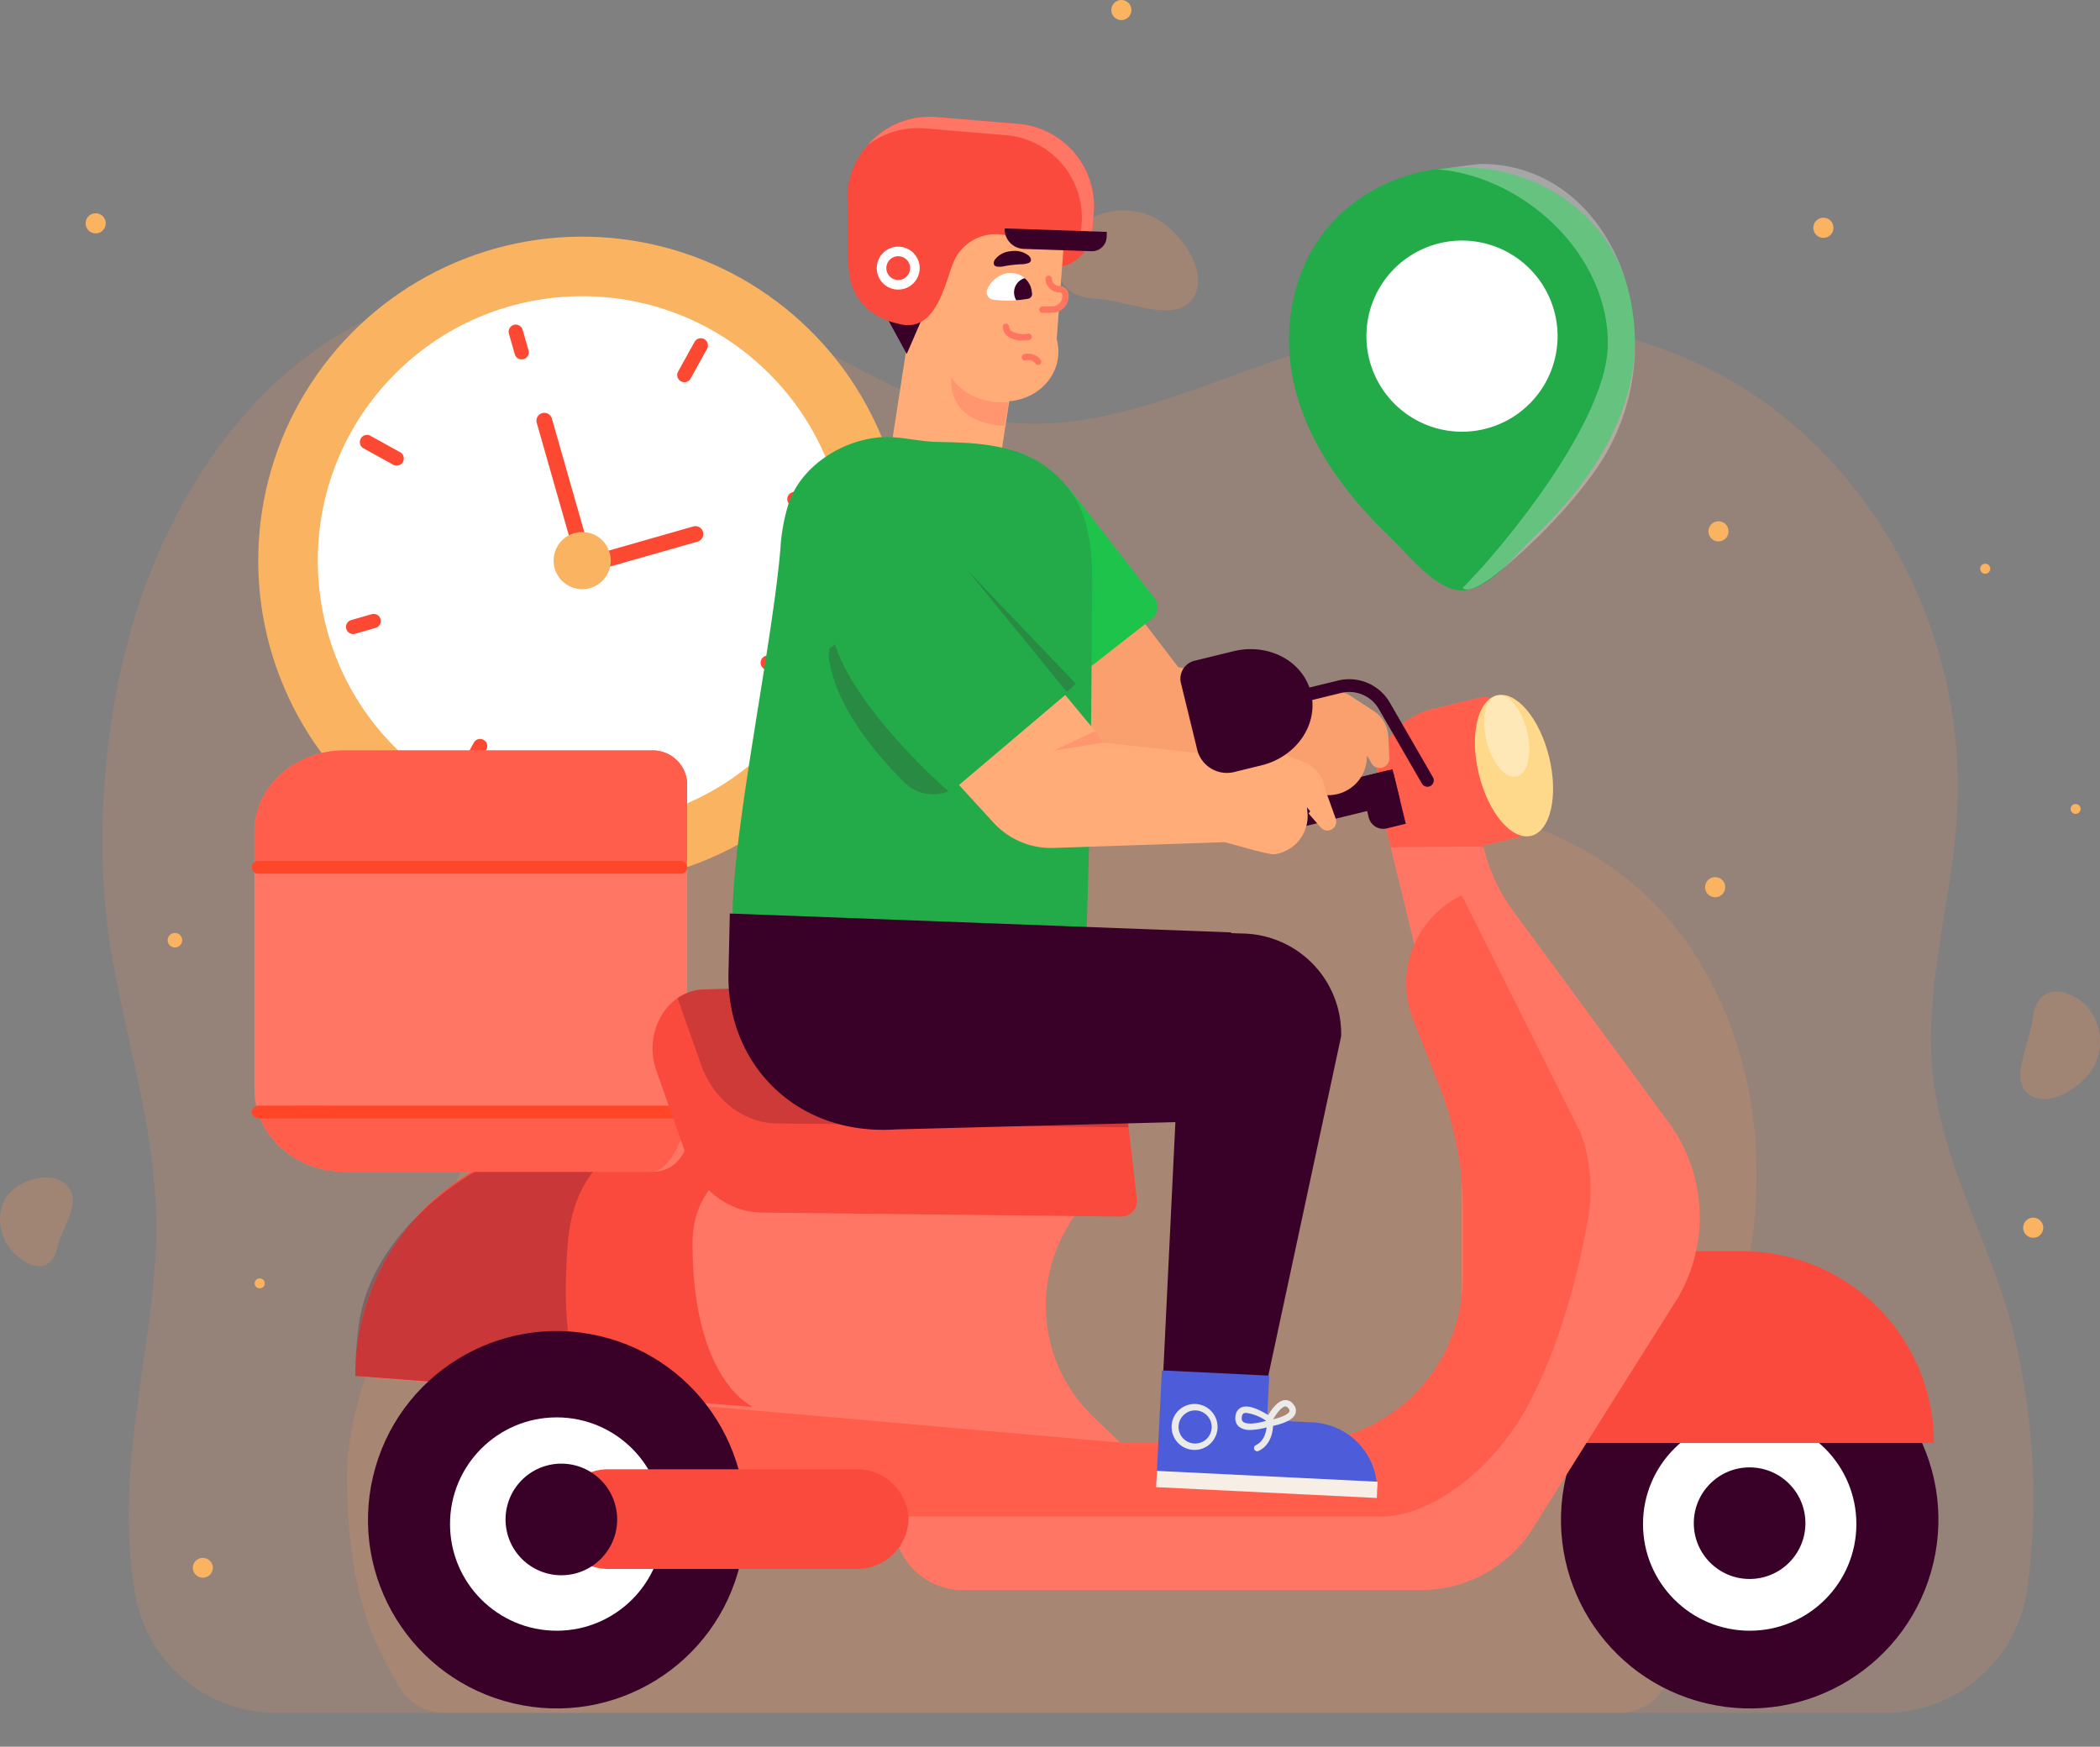 <svg xmlns="http://www.w3.org/2000/svg" xmlns:xlink="http://www.w3.org/1999/xlink" width="345.592" height="287.486" viewBox="0 0 345.592 287.486">
  <rect x="0" y="0" width="345.592" height="287.486" fill="#808080" stroke="none"/>
  <defs>
    <clipPath id="clip-path">
      <path id="SVGID" d="M377.132,165.948a3.441,3.441,0,0,0-3.2-3.029,3.664,3.664,0,0,0-1.049.04,4.618,4.618,0,0,0-3.037,2.508,1.243,1.243,0,0,0,.906,1.829,19.5,19.5,0,0,0,5.758-.147.8.8,0,0,0,.666-.889C377.17,166.162,377.153,166.057,377.132,165.948Z" transform="translate(-369.697 -162.898)" fill="none"/>
    </clipPath>
  </defs>
  <g id="Group_16502" data-name="Group 16502" transform="translate(-292.451 -141.524)">
    <g id="Group_16443" data-name="Group 16443" transform="translate(292.451 176.156)">
      <g id="Group_16442" data-name="Group 16442">
        <g id="Group_16441" data-name="Group 16441">
          <g id="Group_16440" data-name="Group 16440">
            <g id="Group_16437" data-name="Group 16437">
              <g id="Group_16436" data-name="Group 16436">
                <g id="Group_16435" data-name="Group 16435" opacity="0.61">
                  <g id="Group_16434" data-name="Group 16434">
                    <g id="Group_16427" data-name="Group 16427">
                      <g id="Group_16424" data-name="Group 16424" transform="translate(0 159.156)" opacity="0.41">
                        <path id="Path_12169" data-name="Path 12169" d="M294.254,245.619c-2.3-2.743-2.415-6.922-.244-9.331s7.307-3.813,9.613-1.07-.971,6.668-1.757,10.1C300.768,250.111,296.56,248.362,294.254,245.619Z" transform="translate(-292.451 -233.715)" fill="#ff9455"/>
                      </g>
                      <g id="Group_16425" data-name="Group 16425" transform="translate(332.499 128.587)" opacity="0.41">
                        <path id="Path_12170" data-name="Path 12170" d="M461.1,221.127a8.722,8.722,0,0,1,1.328,10.823c-2.152,3.422-7.729,6.508-10.613,3.954s.33-8.055.822-12.286C453.324,217.718,458.219,218.573,461.1,221.127Z" transform="translate(-450.631 -219.172)" fill="#ff9455"/>
                      </g>
                      <g id="Group_16426" data-name="Group 16426" transform="translate(174.292)" opacity="0.41">
                        <path id="Path_12171" data-name="Path 12171" d="M377.561,161.827c3.073-3.887,9.253-5,13.8-2.478s8.913,9.457,5.839,13.344-10.369.153-15.839-.172C373.74,172.063,374.488,165.715,377.561,161.827Z" transform="translate(-375.367 -157.999)" fill="#ff9455"/>
                      </g>
                    </g>
                    <g id="Group_16430" data-name="Group 16430" transform="translate(16.862 11.195)" opacity="0.28">
                      <g id="Group_16429" data-name="Group 16429">
                        <g id="Group_16428" data-name="Group 16428">
                          <path id="Path_12172" data-name="Path 12172" d="M305.858,379.889c-3.279-19.36,1.978-35.873,3.29-54.857,1.242-17.972-4.135-33.086-7.117-50.2-2.655-15.233-1.772-32.487,1.562-47.46,4.551-20.442,15.03-39.369,30.128-50.909,23.526-17.979,54.9-15.862,80.89-3.5,10.884,5.182,21.426,12.074,33.084,13.819,17,2.541,33.551-6.157,50.113-11.376,22.544-7.1,47.294-7.63,68.566,3.582,24.119,12.713,41.267,41.41,39.264,73.018-.908,14.323-5.554,28.457-3.908,42.684,1.667,14.43,8.887,26.5,12.711,40.094a114.645,114.645,0,0,1,2.829,44.109,23.734,23.734,0,0,1-23.53,20.524H329.218a23.557,23.557,0,0,1-23.324-19.326Z" transform="translate(-300.473 -163.325)" fill="#ff9455"/>
                        </g>
                      </g>
                    </g>
                    <g id="Group_16433" data-name="Group 16433" transform="translate(57.084 76.01)" opacity="0.66">
                      <g id="Group_16432" data-name="Group 16432">
                        <g id="Group_16431" data-name="Group 16431" opacity="0.47">
                          <path id="Path_12173" data-name="Path 12173" d="M551.33,270.422c-1.135-13.861-6.6-27.743-16.062-37.664-14.744-15.46-37.048-19.356-56.6-15.782-8.187,1.5-16.308,4.149-24.69,3.315-12.227-1.217-23-9.562-34.131-15.679-15.154-8.326-32.525-12.808-48.637-9.186a45.122,45.122,0,0,0-35.03,40.214c-.809,9.329,7.418,25.765,4.822,34.606-2.634,8.967-21.863,36.435-21.39,57.327.406,17.806,3.7,25.117,8.57,33.481a8.792,8.792,0,0,0,7.593,4.383H528.935a8.751,8.751,0,0,0,8.326-6.012c2.682-8.215,3.962-15.99.277-27.354-3.645-11.246,6.26-20.507,10.092-30.976C551.04,291.777,552.162,280.573,551.33,270.422Z" transform="translate(-319.608 -194.16)" fill="#ff9455"/>
                        </g>
                      </g>
                    </g>
                  </g>
                </g>
              </g>
            </g>
            <g id="Group_16439" data-name="Group 16439" transform="translate(340.163 63.079)">
              <g id="Group_16438" data-name="Group 16438">
                <path id="Path_12174" data-name="Path 12174" d="M454.277,188.008" transform="translate(-454.277 -188.008)" fill="#fff" stroke="#fca97c" stroke-miterlimit="10" stroke-width="0.5"/>
              </g>
            </g>
          </g>
        </g>
      </g>
    </g>
    <g id="Group_16499" data-name="Group 16499" transform="translate(326.793 160.741)">
      <g id="Group_16452" data-name="Group 16452" transform="translate(0 9.11)">
        <g id="Group_16450" data-name="Group 16450" transform="translate(0 2.469)">
          <circle id="Ellipse_1278" data-name="Ellipse 1278" cx="53.318" cy="53.318" r="53.318" transform="translate(5.188 111.649) rotate(-86.718)" fill="#f9b361"/>
          <circle id="Ellipse_1279" data-name="Ellipse 1279" cx="43.513" cy="43.513" r="43.513" transform="translate(0 64.329) rotate(-47.663)" fill="#fff"/>
          <g id="Group_16448" data-name="Group 16448" transform="translate(22.6 22.629)">
            <g id="Group_16444" data-name="Group 16444" transform="translate(18.186 2.25)">
              <path id="Path_12175" data-name="Path 12175" d="M346.077,175.093h0a1.175,1.175,0,0,1-.46-1.6l2.7-4.881a1.172,1.172,0,0,1,1.6-.458h0a1.172,1.172,0,0,1,.458,1.6l-2.7,4.879A1.175,1.175,0,0,1,346.077,175.093Z" transform="translate(-309.15 -168.011)" fill="#fd4932"/>
              <path id="Path_12176" data-name="Path 12176" d="M328.8,206.469h0a1.173,1.173,0,0,1-.458-1.6l2.7-4.881a1.172,1.172,0,0,1,1.6-.458h0a1.174,1.174,0,0,1,.46,1.6l-2.7,4.879A1.174,1.174,0,0,1,328.8,206.469Z" transform="translate(-328.192 -133.433)" fill="#fd4932"/>
            </g>
            <g id="Group_16445" data-name="Group 16445" transform="translate(2.279 18.157)">
              <path id="Path_12177" data-name="Path 12177" d="M352.147,193.463h0a1.177,1.177,0,0,1,1.6-.46l4.879,2.7a1.175,1.175,0,0,1,.46,1.6h0a1.173,1.173,0,0,1-1.6.458l-4.881-2.7A1.175,1.175,0,0,1,352.147,193.463Z" transform="translate(-286.047 -156.537)" fill="#fd4932"/>
              <path id="Path_12178" data-name="Path 12178" d="M320.771,176.183h0a1.177,1.177,0,0,1,1.6-.458l4.879,2.7a1.175,1.175,0,0,1,.46,1.6h0a1.176,1.176,0,0,1-1.6.46l-4.881-2.7A1.175,1.175,0,0,1,320.771,176.183Z" transform="translate(-320.624 -175.578)" fill="#fd4932"/>
            </g>
            <g id="Group_16446" data-name="Group 16446" transform="translate(0 26.761)">
              <path id="Path_12179" data-name="Path 12179" d="M354.131,181.956h0a1.174,1.174,0,0,1,.805-1.452l2.731-.786a1.175,1.175,0,0,1,1.453.805h0a1.175,1.175,0,0,1-.805,1.452l-2.728.784A1.175,1.175,0,0,1,354.131,181.956Z" transform="translate(-281.47 -179.671)" fill="#fd4932"/>
              <path id="Path_12180" data-name="Path 12180" d="M319.586,192.062h0a1.175,1.175,0,0,1,.8-1.453l3.376-.971a1.177,1.177,0,0,1,1.455.8h0a1.176,1.176,0,0,1-.805,1.455l-3.376.971A1.174,1.174,0,0,1,319.586,192.062Z" transform="translate(-319.54 -168.738)" fill="#fd4932"/>
            </g>
            <g id="Group_16447" data-name="Group 16447" transform="translate(26.76)">
              <path id="Path_12181" data-name="Path 12181" d="M343.129,201.532h0a1.174,1.174,0,0,1,1.453.8l.786,2.731a1.175,1.175,0,0,1-.8,1.453h0a1.175,1.175,0,0,1-1.455-.8l-.784-2.731A1.175,1.175,0,0,1,343.129,201.532Z" transform="translate(-321.24 -128.869)" fill="#fd4932"/>
              <path id="Path_12182" data-name="Path 12182" d="M333.12,166.986h0a1.174,1.174,0,0,1,1.453.805l.971,3.376a1.173,1.173,0,0,1-.8,1.453h0a1.174,1.174,0,0,1-1.453-.8l-.971-3.376A1.175,1.175,0,0,1,333.12,166.986Z" transform="translate(-332.271 -166.94)" fill="#fd4932"/>
            </g>
          </g>
          <g id="Group_16449" data-name="Group 16449" transform="translate(53.933 37.143)">
            <path id="Path_12183" data-name="Path 12183" d="M342.274,198.023h0a1.294,1.294,0,0,1-1.6-.891L334.5,175.5a1.294,1.294,0,0,1,.891-1.6h0a1.294,1.294,0,0,1,1.6.891l6.176,21.634A1.3,1.3,0,0,1,342.274,198.023Z" transform="translate(-334.446 -173.845)" fill="#fd4932"/>
            <path id="Path_12184" data-name="Path 12184" d="M337.73,189.532h0a1.3,1.3,0,0,1,.891-1.6l18.078-5.16a1.3,1.3,0,0,1,1.6.891h0a1.3,1.3,0,0,1-.891,1.6l-18.078,5.16A1.3,1.3,0,0,1,337.73,189.532Z" transform="translate(-330.882 -164.064)" fill="#fd4932"/>
          </g>
          <path id="Path_12185" data-name="Path 12185" d="M344.608,190.157a4.7,4.7,0,1,1-1.837-6.386A4.7,4.7,0,0,1,344.608,190.157Z" transform="translate(-279.026 -126.412)" fill="#f9b361"/>
        </g>
        <g id="Group_16451" data-name="Group 16451" transform="translate(177.015)">
          <path id="Vector" d="M40.58,60.594c-3.368,3.258-7.731,9.046-12.094,9.046s-8.726-5.788-12.126-9.046C7.186,51.81-2.951,37.851.8,21.369,4.17,6.612,17.13,0,28.454,0h.032C39.842,0,52.77,6.644,56.138,21.4,59.891,37.883,49.754,51.81,40.58,60.594ZM38.591,27.342A10.1,10.1,0,1,0,28.486,37.4,10.082,10.082,0,0,0,38.591,27.342Z" transform="translate(0.771 -0.791)" fill="#23aa49"/>
          <path id="Path_12186" data-name="Path 12186" d="M410.913,153.488c-.753,0-6.513.824-7.251.883,14.336,1.139,28.1,14.007,28.1,28.64,0,12.736-17.322,33.662-23.893,40.243,1.364,1.366,6.315-2.924,6.315-2.924s9.961-7.924,16.486-17.85a35.832,35.832,0,0,0,5.553-19.469C436.227,167.626,426.3,153.488,410.913,153.488Z" transform="translate(-378.516 -154.829)" fill="#fff" opacity="0.3"/>
          <path id="Path_12187" data-name="Path 12187" d="M415.155,160.36a15.73,15.73,0,1,0,15.732,15.73A15.746,15.746,0,0,0,415.155,160.36Z" transform="translate(-385.916 -149.093)" fill="#fff"/>
        </g>
      </g>
      <g id="Group_16498" data-name="Group 16498" transform="translate(7.049)">
        <g id="Group_16458" data-name="Group 16458" transform="translate(0 95.147)">
          <g id="Group_16454" data-name="Group 16454" transform="translate(203.376 91.568)">
            <g id="Group_16453" data-name="Group 16453" transform="translate(5.82 6.841)">
              <circle id="Ellipse_1280" data-name="Ellipse 1280" cx="31.053" cy="31.053" r="31.053" transform="translate(0 60.444) rotate(-76.718)" fill="#390028"/>
              <circle id="Ellipse_1281" data-name="Ellipse 1281" cx="17.557" cy="17.557" r="17.557" transform="translate(19.799 20.508)" fill="#fff"/>
            </g>
            <path id="Path_12188" data-name="Path 12188" d="M408.894,239.492h41.923a31.575,31.575,0,0,1,31.575,31.572h-73.5Z" transform="translate(-408.894 -239.492)" fill="#f94a3d"/>
          </g>
          <path id="Path_12189" data-name="Path 12189" d="M448.27,266.034l-25.582-34.805a28.686,28.686,0,0,1-4.753-10.18l-.122-.5,7.878-1.923a1.109,1.109,0,0,0,.816-1.343l-4.379-17.935a4.229,4.229,0,0,0-5.108-3.1l-7.744,1.892a11.9,11.9,0,0,0-8.736,14.382c.025.1.061.193.088.292l-.017,0,7.576,31.022,6.077-9.417v86.736L426.392,332.2l23.574-37.456A26.339,26.339,0,0,0,448.27,266.034Z" transform="translate(-215.1 -195.723)" fill="#ff7664"/>
          <path id="Path_12190" data-name="Path 12190" d="M417.926,221l-.111-.458,7.878-1.923a1.109,1.109,0,0,0,.816-1.343l-4.379-17.935a4.229,4.229,0,0,0-5.108-3.1l-7.744,1.892a11.9,11.9,0,0,0-8.736,14.382c.025.1.061.193.088.292l-.017,0,1.953,8,15-.122C417.688,220.8,417.806,220.889,417.926,221Z" transform="translate(-215.1 -195.723)" fill="#ff5e4d"/>
          <path id="Path_12191" data-name="Path 12191" d="M373.815,278.719h75.337a21.839,21.839,0,0,0,21.84-21.838v-2.369H362.414v12.806A11.4,11.4,0,0,0,373.815,278.719Z" transform="translate(-256.741 -131.372)" fill="#ff7664"/>
          <path id="Path_12192" data-name="Path 12192" d="M446.162,280.721,322.035,269.83a1.873,1.873,0,0,1-1.709-1.991,55.27,55.27,0,0,1,.591-5.547,38.952,38.952,0,0,1,38.242-31.562H438.65a4.232,4.232,0,0,1,3.62,6.426l-4.776,7.887a25.237,25.237,0,0,0,4.072,31.247Z" transform="translate(-303.127 -157.58)" fill="#ff7664"/>
          <path id="Path_12193" data-name="Path 12193" d="M446.217,230.955h-87a38.907,38.907,0,0,0-38.942,38.94h0L385.7,275s-9.94-4.229-9.94-26.946c0-17.357,24.182-17.525,24.182-17.525" transform="translate(-303.182 -157.805)" fill="#f94a3d"/>
          <path id="Path_12194" data-name="Path 12194" d="M399.641,230.955H356.2c-11.656,0-32.8,12.894-35.306,30.185a61.105,61.105,0,0,0-.624,8.755h0l39.527,3.084s-6.39-1.89-4.561-24.928c1.375-17.3,15.24-17.525,15.24-17.525" transform="translate(-303.182 -157.805)" fill="#390028" opacity="0.25"/>
          <g id="Group_16455" data-name="Group 16455" transform="translate(0 9.153)">
            <path id="Path_12195" data-name="Path 12195" d="M327.3,269.629h50.369a5.652,5.652,0,0,0,5.907-5.356V205.641a5.652,5.652,0,0,0-5.907-5.356H327.138c-8.156,0-14.767,5.995-14.767,13.392v42.411C312.371,263.567,319.055,269.629,327.3,269.629Z" transform="translate(-311.89 -200.285)" fill="#ff7664"/>
            <path id="Path_12196" data-name="Path 12196" d="M327.114,238.971h50.369c3.262,0,5.907-6.882,5.907-9.84,0,0-71.082-1.69-70.847-.736C314.035,234.45,319.992,238.971,327.114,238.971Z" transform="translate(-311.702 -169.628)" fill="#ff5e4d"/>
            <path id="Path_12197" data-name="Path 12197" d="M383.577,218.737v-13.1a5.652,5.652,0,0,0-5.907-5.356H327.138c-8.156,0-14.767,5.995-14.767,13.392v5.358Z" transform="translate(-311.89 -200.285)" fill="#ff5e4d"/>
            <path id="Path_12198" data-name="Path 12198" d="M382.844,230.2H313.193a1.051,1.051,0,0,1,0-2.1h69.651a1.051,1.051,0,0,1,0,2.1Z" transform="translate(-312.142 -169.64)" fill="#ff4628"/>
            <path id="Path_12199" data-name="Path 12199" d="M382.844,211.033H313.193a1.051,1.051,0,0,1,0-2.1h69.651a1.051,1.051,0,0,1,0,2.1Z" transform="translate(-312.142 -190.757)" fill="#ff4628"/>
          </g>
          <g id="Group_16456" data-name="Group 16456" transform="translate(66.003 46.84)">
            <path id="Path_12200" data-name="Path 12200" d="M423.232,254.291a2.571,2.571,0,0,1-2.476,2.947l-59.265-.658c-5.5-.061-10.46-3.9-12.5-9.686l-4.816-13.642c-2.2-6.241,1.593-13,7.513-13.39l56.728-1.644c6-.174,11.2,4.837,11.975,11.553Z" transform="translate(-343.542 -218.214)" fill="#f94a3d"/>
          </g>
          <path id="Path_12201" data-name="Path 12201" d="M406.258,218.218l-56.728,1.644a7.946,7.946,0,0,0-4.032,1.419l3.864,10.945c2.041,5.785,7,9.625,12.5,9.686l57.852.641-1.482-12.782C417.454,223.055,412.262,218.044,406.258,218.218Z" transform="translate(-275.382 -171.374)" fill="#390028" opacity="0.22"/>
          <path id="Path_12202" data-name="Path 12202" d="M499.758,252.559a14.176,14.176,0,0,0-.86-2.314L479.587,211.62h0a16.116,16.116,0,0,0-8.013,20.434l4.383,11.124a54.739,54.739,0,0,1,3.807,20.049v11.219a27.336,27.336,0,0,1-27.337,27.335h-28.97v-.065l-82.53-7.256v19.425H466.344c7.9,0,18.187-7.357,24.03-18.111,5.728-10.537,8.667-23.465,9.951-30.591A27.67,27.67,0,0,0,499.758,252.559Z" transform="translate(-280.421 -178.64)" fill="#ff5e4d"/>
          <path id="Path_12203" data-name="Path 12203" d="M420.134,206.166c1.56,6.384.235,12.19-2.958,12.97s-7.042-3.763-8.6-10.147-.235-12.192,2.955-12.972S418.574,199.782,420.134,206.166Z" transform="translate(-206.591 -195.931)" fill="#ffd98b"/>
          <path id="Path_12204" data-name="Path 12204" d="M415.69,201.848c.9,3.681.137,7.029-1.7,7.479s-4.061-2.169-4.961-5.85-.135-7.029,1.7-7.479S414.79,198.168,415.69,201.848Z" transform="translate(-205.789 -195.911)" fill="#fff" opacity="0.39"/>
          <rect id="Rectangle_17354" data-name="Rectangle 17354" width="26.27" height="5.68" rx="0.759" transform="translate(162.251 18.481) rotate(-13.724)" fill="#390028"/>
          <path id="Path_12205" data-name="Path 12205" d="M406.553,210.724l-3.128.765a2.463,2.463,0,0,1-2.974-1.806l-1.606-6.577,5.518-1.349Z" transform="translate(-216.592 -189.51)" fill="#390028"/>
          <path id="Path_12206" data-name="Path 12206" d="M393.2,211.828h0a3.194,3.194,0,0,1-3.861-2.346L389,208.1a3.194,3.194,0,0,1,2.346-3.861h0a3.194,3.194,0,0,1,3.861,2.346l.336,1.379A3.193,3.193,0,0,1,393.2,211.828Z" transform="translate(-227.541 -186.872)" fill="#390028"/>
          <g id="Group_16457" data-name="Group 16457" transform="translate(12.869 98.409)">
            <circle id="Ellipse_1282" data-name="Ellipse 1282" cx="31.053" cy="31.053" r="31.053" transform="translate(0 60.444) rotate(-76.718)" fill="#390028"/>
            <circle id="Ellipse_1283" data-name="Ellipse 1283" cx="17.557" cy="17.557" r="17.557" transform="translate(19.799 20.508)" fill="#fff"/>
          </g>
          <path id="Path_12207" data-name="Path 12207" d="M385.207,272.971H344.768a8.48,8.48,0,0,1-8.732-8.2h0a8.479,8.479,0,0,1,8.732-8.2h40.439a8.48,8.48,0,0,1,8.732,8.2h0A8.481,8.481,0,0,1,385.207,272.971Z" transform="translate(-285.81 -129.112)" fill="#f94a3d"/>
          <path id="Path_12208" data-name="Path 12208" d="M350.4,265.31a9.184,9.184,0,1,1-9.184-9.184A9.184,9.184,0,0,1,350.4,265.31Z" transform="translate(-290.226 -129.593)" fill="#390028"/>
          <circle id="Ellipse_1284" data-name="Ellipse 1284" cx="9.184" cy="9.184" r="9.184" transform="translate(237.354 127.146)" fill="#390028"/>
        </g>
        <g id="Group_16496" data-name="Group 16496" transform="translate(78.485)">
          <g id="Group_16487" data-name="Group 16487" transform="translate(0.695)">
            <g id="Group_16460" data-name="Group 16460" transform="translate(28.967 60.843)">
              <g id="Group_16459" data-name="Group 16459">
                <path id="Path_12209" data-name="Path 12209" d="M436.714,218.664a5.286,5.286,0,0,0-2.38-4.141l-3.756-2.447a4.852,4.852,0,0,0-5.188-.2L402.146,207.3l-19.734-25.819L368.86,202.615l18.258,21.6,30.9.185c3.563,1.709,7.544,3.922,8.589,3.962a6.343,6.343,0,0,0,6.558-5.755l.071-.769.721,1.286a1.468,1.468,0,0,0,.778.666,1.588,1.588,0,0,0,2.144-1.629Z" transform="translate(-357.784 -177.55)" fill="#f9a06e"/>
                <path id="Path_12210" data-name="Path 12210" d="M403.563,201.443l-21.273,16.625-18.7-19.461,26.151-19L404,197.928A2.507,2.507,0,0,1,403.563,201.443Z" transform="translate(-363.591 -179.611)" fill="#1dc34b"/>
              </g>
            </g>
            <g id="Group_16479" data-name="Group 16479" transform="translate(18.88)">
              <g id="Group_16478" data-name="Group 16478">
                <g id="Group_16463" data-name="Group 16463" transform="translate(27.563 12.142)">
                  <g id="Group_16462" data-name="Group 16462">
                    <g id="Group_16461" data-name="Group 16461">
                      <path id="Path_12211" data-name="Path 12211" d="M384.545,163.3a6.329,6.329,0,1,1-6.058-6.85A6.469,6.469,0,0,1,384.545,163.3Z" transform="translate(-371.904 -156.443)" fill="#f94a3d"/>
                    </g>
                  </g>
                </g>
                <g id="Group_16475" data-name="Group 16475" transform="translate(7.154 8.644)">
                  <path id="Path_12212" data-name="Path 12212" d="M391.016,162.236c-.078-3.868-3.87-7.1-8.469-7.214l-9.356-.24c-4.6-.116-8.265,2.924-8.187,6.79l.374,18.71-3.13,20.268a5.116,5.116,0,0,0,4.561,5.589l7.239,1.116a5.113,5.113,0,0,0,6.035-3.952l1.6-10.353c.189-.021.376-.034.568-.061,5.266-.78,8.515-5.427,7.237-10.178l1.169-15.652Z" transform="translate(-362.195 -154.778)" fill="#ffac79"/>
                  <g id="Group_16474" data-name="Group 16474" transform="translate(15.768 13.45)">
                    <g id="Group_16464" data-name="Group 16464" transform="translate(5.741 16.9)">
                      <path id="Path_12213" data-name="Path 12213" d="M372.677,169.543a2.058,2.058,0,0,1,2.2.715" transform="translate(-372.153 -168.942)" fill="#ffac79"/>
                      <path id="Path_12214" data-name="Path 12214" d="M375.15,171.059a.527.527,0,0,1-.427-.217,1.52,1.52,0,0,0-1.623-.521.526.526,0,0,1-.3-1.007,2.59,2.59,0,0,1,2.779.912.525.525,0,0,1-.427.832Z" transform="translate(-372.428 -169.217)" fill="#ff755f"/>
                    </g>
                    <g id="Group_16469" data-name="Group 16469" transform="translate(1.165)">
                      <g id="Group_16468" data-name="Group 16468">
                        <g id="Group_16467" data-name="Group 16467">
                          <g id="Group_16466" data-name="Group 16466">
                            <g id="Group_16465" data-name="Group 16465">
                              <path id="Path_12215" data-name="Path 12215" d="M370.669,163.723a3.264,3.264,0,0,0,1.35-.055c.473-.084.95-.156,1.366-.2s.9-.086,1.379-.114a3.25,3.25,0,0,0,1.324-.25c.341-.193.437-.643-.05-1.129a3.719,3.719,0,0,0-2.947-.765,3.614,3.614,0,0,0-2.663,1.408C370.081,163.2,370.289,163.613,370.669,163.723Z" transform="translate(-370.251 -161.177)" fill="#390028"/>
                            </g>
                          </g>
                        </g>
                      </g>
                    </g>
                    <g id="Group_16470" data-name="Group 16470" transform="translate(8.644 4.057)">
                      <path id="Path_12216" data-name="Path 12216" d="M375.089,163.357a1.72,1.72,0,0,0,1.751,1.686h0a1,1,0,0,1,1.02.982l0,.153a2.18,2.18,0,0,1-2.138,2.22l-1.665.032" transform="translate(-373.533 -162.831)" fill="#ffac79"/>
                      <path id="Path_12217" data-name="Path 12217" d="M374.335,169.23a.526.526,0,0,1-.011-1.051l1.667-.034a1.621,1.621,0,0,0,1.158-.5,1.637,1.637,0,0,0,.462-1.177l0-.149a.468.468,0,0,0-.145-.338.437.437,0,0,0-.336-.132,2.261,2.261,0,0,1-2.287-2.2.526.526,0,0,1,.515-.536h.011a.526.526,0,0,1,.526.515,1.2,1.2,0,0,0,1.192,1.171h.057a1.51,1.51,0,0,1,1.053.425,1.53,1.53,0,0,1,.467,1.072l0,.149a2.7,2.7,0,0,1-2.653,2.758l-1.665.034Z" transform="translate(-373.809 -163.107)" fill="#ff755f"/>
                    </g>
                    <g id="Group_16472" data-name="Group 16472" transform="translate(0 3.618)">
                      <g id="Group_16471" data-name="Group 16471" clip-path="url(#clip-path)">
                        <path id="Path_12218" data-name="Path 12218" d="M377.132,165.948a3.441,3.441,0,0,0-3.2-3.029,3.664,3.664,0,0,0-1.049.04,4.618,4.618,0,0,0-3.037,2.508,1.243,1.243,0,0,0,.906,1.829,19.5,19.5,0,0,0,5.758-.147.8.8,0,0,0,.666-.889C377.17,166.162,377.153,166.057,377.132,165.948Z" transform="translate(-369.697 -162.898)" fill="#fff"/>
                        <path id="Path_12219" data-name="Path 12219" d="M376.716,165.35a2.45,2.45,0,1,1-2.548-2.092A2.339,2.339,0,0,1,376.716,165.35Z" transform="translate(-367.334 -162.505)" fill="#390028"/>
                      </g>
                    </g>
                    <g id="Group_16473" data-name="Group 16473" transform="translate(2.645 11.962)">
                      <path id="Path_12220" data-name="Path 12220" d="M374.951,168.765s-3.565.553-3.746-1.648" transform="translate(-370.68 -166.593)" fill="#ffac79"/>
                      <path id="Path_12221" data-name="Path 12221" d="M374.287,169.632a4.223,4.223,0,0,1-2.537-.692,2.077,2.077,0,0,1-.792-1.505.524.524,0,0,1,.481-.568.538.538,0,0,1,.565.481,1.011,1.011,0,0,0,.4.763,4.274,4.274,0,0,0,2.745.408.53.53,0,0,1,.6.439.524.524,0,0,1-.439.6A6.908,6.908,0,0,1,374.287,169.632Z" transform="translate(-370.955 -166.868)" fill="#ff755f"/>
                    </g>
                  </g>
                  <path id="Path_12222" data-name="Path 12222" d="M366.922,171.037s2.541,4.6,9.482,4.173l-.715,3.864C375.33,179.056,366.521,179.042,366.922,171.037Z" transform="translate(-357.001 -136.861)" fill="#ff755f" opacity="0.41"/>
                </g>
                <g id="Group_16477" data-name="Group 16477">
                  <path id="Path_12223" data-name="Path 12223" d="M362.386,169.641l2.89,5.3,4.147-9.547c.53-1.4-2.064,1.236-2.73-.1l-.578-1.156-.288-.038A3.579,3.579,0,0,0,362.386,169.641Z" transform="translate(-355.508 -135.898)" fill="#390028"/>
                  <g id="Group_16476" data-name="Group 16476">
                    <path id="Path_12224" data-name="Path 12224" d="M367.116,184.71c6.512,1.877,7.792-7.294,9.3-10.466a7.542,7.542,0,0,1,9.76-3.643c5.488,2.375,8.959,1.892,12.68,1.656l.477-5.722a13.625,13.625,0,0,0-12.446-14.708L373.5,150.714a13.627,13.627,0,0,0-14.71,12.446s.074,8.095.183,11.944C359.21,183.375,366.828,184.626,367.116,184.71Z" transform="translate(-358.792 -150.666)" fill="#f94a3d"/>
                  </g>
                  <path id="Path_12225" data-name="Path 12225" d="M397.585,166.536a13.625,13.625,0,0,0-12.446-14.708l-13.384-1.114a13.587,13.587,0,0,0-11.378,4.62,13.565,13.565,0,0,1,9.375-2.752l13.386,1.114A13.625,13.625,0,0,1,395.584,168.4l-.332,3.975,1.856-.122Z" transform="translate(-357.045 -150.666)" fill="#ff7664"/>
                  <path id="Path_12226" data-name="Path 12226" d="M385.393,163.16l-11.137-.378a3.265,3.265,0,0,1-3.151-3.374h0l16.814.572-.027.845A2.419,2.419,0,0,1,385.393,163.16Z" transform="translate(-345.225 -141.033)" fill="#390028"/>
                  <path id="Path_12227" data-name="Path 12227" d="M364.625,167.9l-.122,0a3.532,3.532,0,1,1,3.651-3.41h0A3.537,3.537,0,0,1,364.625,167.9Zm0-5.488a1.959,1.959,0,0,0-1.953,1.89,1.955,1.955,0,1,0,2.02-1.888Z" transform="translate(-356.258 -139.457)" fill="#fff"/>
                </g>
              </g>
            </g>
            <g id="Group_16484" data-name="Group 16484" transform="translate(0 52.716)">
              <g id="Group_16483" data-name="Group 16483">
                <g id="Group_16482" data-name="Group 16482">
                  <g id="Group_16481" data-name="Group 16481">
                    <g id="Group_16480" data-name="Group 16480">
                      <path id="Path_12228" data-name="Path 12228" d="M408.051,190.461a19.06,19.06,0,0,0-1.116-3.208,17.626,17.626,0,0,0-10.836-9.226c-4.095-1.305-8.45-1.4-12.709-1.482-3.109-.061-6.174-1-9.272-.761-6.279.49-12.862,4.627-15.032,10.689a31.016,31.016,0,0,0-1.427,7.8c-1.335,15.383-7.191,42.949-7.832,58.373-.378,9.138,6.13,13.838,5.818,22.977l-.053-7.555,51.962,2.955.383-10.628q.653-18.057.841-36.142.107-9.043.124-18.094C408.912,200.986,409.335,195.517,408.051,190.461Z" transform="translate(-349.81 -175.745)" fill="#23aa49"/>
                    </g>
                  </g>
                </g>
              </g>
              <path id="Path_12229" data-name="Path 12229" d="M377.045,216.151h0c-3.567-2.989-15.767-14.792-18.685-24.18l-.881.681c-.048.4-.1.79-.149,1.2.875,8.187,8.032,16.453,12.4,20.8A6.677,6.677,0,0,0,377.045,216.151Z" transform="translate(-341.524 -157.863)" fill="#353535" opacity="0.27"/>
              <path id="Path_12230" data-name="Path 12230" d="M384.509,206.163l1.469-1.347L368.223,186.2Z" transform="translate(-329.519 -164.219)" fill="#353535" opacity="0.27"/>
            </g>
            <g id="Group_16486" data-name="Group 16486" transform="translate(37.251 95.165)">
              <g id="Group_16485" data-name="Group 16485">
                <path id="Path_12231" data-name="Path 12231" d="M429.523,216.285l-1.673-4.639-.015.021-.25-1.013a5.228,5.228,0,0,0-3.13-3.592l-4.177-1.671a4.848,4.848,0,0,0-5.125.818l-2.016-.017-21.59-2.373-6.535-7.878-17.48,14.817,5.68,6.2a12.846,12.846,0,0,0,9.9,4.16l28.146-.952c3.584.952,7.353,2.127,8.305,1.974a6.343,6.343,0,0,0,5.308-6.926l-.08-.767.536.626-.269.368,2,2.308a1.453,1.453,0,0,0,1.995.189A1.469,1.469,0,0,0,429.523,216.285Z" transform="translate(-367.532 -195.939)" fill="#ffac79"/>
              </g>
              <path id="Path_12232" data-name="Path 12232" d="M383.337,200.6l-8.356,1.345s6.886-3.336,6.825-3.153a12.1,12.1,0,0,0,1.532,1.894" transform="translate(-359.323 -192.805)" fill="#ff755f" opacity="0.41"/>
            </g>
          </g>
          <g id="Group_16495" data-name="Group 16495" transform="translate(0 131.137)">
            <g id="Group_16494" data-name="Group 16494">
              <g id="Group_16488" data-name="Group 16488">
                <path id="Path_12233" data-name="Path 12233" d="M434,216.344l-1.8-.069.023-.116-82.515-3.107-.219,9.852c-.324,14.721,10.96,26.767,27.524,25.681l46.022-1.2-2.253,46.489,16.867-1.614,12.663-59.027A16.5,16.5,0,0,0,434,216.344Z" transform="translate(-349.48 -213.052)" fill="#390028"/>
              </g>
              <g id="Group_16493" data-name="Group 16493" transform="translate(70.388 75.192)">
                <g id="Group_16492" data-name="Group 16492">
                  <g id="Group_16489" data-name="Group 16489" transform="translate(0.039)">
                    <path id="Path_12234" data-name="Path 12234" d="M419.3,269.053a11.137,11.137,0,0,0-10.575-11.668l-7.527-.37.359-7.326-17.668-.866-.906,18.447,17.668.868v0Z" transform="translate(-382.984 -248.823)" fill="#4d5dda"/>
                  </g>
                  <rect id="Rectangle_17355" data-name="Rectangle 17355" width="2.676" height="36.361" transform="translate(0 19.217) rotate(-87.187)" fill="#f7eee6"/>
                  <g id="Group_16491" data-name="Group 16491" transform="translate(13.034 4.887)">
                    <g id="Group_16490" data-name="Group 16490">
                      <path id="Path_12235" data-name="Path 12235" d="M392.5,255.426a.939.939,0,0,1-.809-1.4c1.017-1.827,2.014-2.792,2.955-2.871a1.6,1.6,0,0,1,1.425.692,1.52,1.52,0,0,1,.338,1.516c-.311.883-1.558,1.568-3.706,2.041h0A.975.975,0,0,1,392.5,255.426Zm2.276-3.227-.042,0c-.4.034-1.125.612-2,2.117,1.787-.425,2.565-.965,2.686-1.307.017-.05.071-.2-.17-.507C395.036,252.233,394.868,252.2,394.777,252.2Z" transform="translate(-386.519 -251.148)" fill="#eaeaea"/>
                      <path id="Path_12236" data-name="Path 12236" d="M391.638,255.508a2.843,2.843,0,0,1-1.879-.538,1.8,1.8,0,0,1-.574-1.68,1.708,1.708,0,0,1,.921-1.469c.961-.45,2.541.006,4.692,1.381a1.008,1.008,0,0,1-.277,1.822A10.921,10.921,0,0,1,391.638,255.508Zm-.694-2.808a.916.916,0,0,0-.385.071c-.067.032-.275.13-.332.635v0c-.053.477.1.664.212.761.513.433,1.93.374,3.8-.158A7.483,7.483,0,0,0,390.944,252.7Zm-1.238.65h0Z" transform="translate(-389.166 -250.591)" fill="#eaeaea"/>
                    </g>
                  </g>
                  <path id="Path_12237" data-name="Path 12237" d="M391.155,257.82a.524.524,0,0,1-.225-1c1.911-.914,1.785-3.506,1.782-3.531a.527.527,0,0,1,.494-.557.542.542,0,0,1,.557.5c.006.135.158,3.328-2.384,4.54A.5.5,0,0,1,391.155,257.82Z" transform="translate(-374.52 -244.514)" fill="#eaeaea"/>
                </g>
                <path id="Path_12238" data-name="Path 12238" d="M388,259.012c-.063,0-.122,0-.183,0a3.782,3.782,0,1,1,.183,0Zm0-6.506a2.732,2.732,0,0,0-2.724,2.594,2.727,2.727,0,0,0,2.59,2.857,2.726,2.726,0,1,0,.265-5.446C388.087,252.508,388.043,252.506,388,252.506Z" transform="translate(-381.583 -245.921)" fill="#eaeaea"/>
              </g>
            </g>
          </g>
        </g>
        <g id="Group_16497" data-name="Group 16497" transform="translate(152.844 87.621)">
          <path id="Path_12239" data-name="Path 12239" d="M387.364,194.223l6.264-1.53c5.768-1.408,11.471,1.654,12.736,6.842h0c1.268,5.188-2.382,10.533-8.15,11.942l-4.238,1.036a5.051,5.051,0,0,1-6.275-3.372l-2.773-11.353A3.06,3.06,0,0,1,387.364,194.223Z" transform="translate(-384.854 -192.35)" fill="#390028"/>
          <path id="Path_12240" data-name="Path 12240" d="M417.959,212.405a1.041,1.041,0,0,1-.908-.526L409.957,199.6a5.618,5.618,0,0,0-6.174-2.636l-10.767,2.63a1.051,1.051,0,1,1-.5-2.043l10.767-2.63a7.738,7.738,0,0,1,8.488,3.628l7.094,12.282a1.049,1.049,0,0,1-.91,1.577Z" transform="translate(-377.292 -189.758)" fill="#390028"/>
        </g>
      </g>
    </g>
    <g id="Group_16501" data-name="Group 16501" transform="translate(306.543 141.524)">
      <g id="Group_16500" data-name="Group 16500">
        <path id="Path_12241" data-name="Path 12241" d="M429.511,183.971a1.653,1.653,0,1,1-1.654-1.629A1.641,1.641,0,0,1,429.511,183.971Z" transform="translate(-159.143 -96.541)" fill="#f9b361"/>
        <path id="Path_12242" data-name="Path 12242" d="M437.724,160.205a1.653,1.653,0,1,1-1.652-1.631A1.641,1.641,0,0,1,437.724,160.205Z" transform="translate(-150.092 -122.734)" fill="#f9b361"/>
        <ellipse id="Ellipse_1285" data-name="Ellipse 1285" cx="1.653" cy="1.629" rx="1.653" ry="1.629" transform="translate(17.633 256.408)" fill="#f9b361"/>
        <path id="Path_12243" data-name="Path 12243" d="M454.149,238.5a1.652,1.652,0,1,1-1.652-1.629A1.641,1.641,0,0,1,454.149,238.5Z" transform="translate(-131.988 -36.454)" fill="#f9b361"/>
        <path id="Path_12244" data-name="Path 12244" d="M382.762,143.153a1.653,1.653,0,1,1-1.652-1.629A1.641,1.641,0,0,1,382.762,143.153Z" transform="translate(-210.661 -141.524)" fill="#f9b361"/>
        <path id="Path_12245" data-name="Path 12245" d="M302.461,159.854a1.653,1.653,0,1,1-1.652-1.629A1.641,1.641,0,0,1,302.461,159.854Z" transform="translate(-299.155 -123.119)" fill="#f9b361"/>
        <path id="Path_12246" data-name="Path 12246" d="M429.249,211.833a1.653,1.653,0,1,1-1.654-1.629A1.641,1.641,0,0,1,429.249,211.833Z" transform="translate(-159.432 -65.836)" fill="#f9b361"/>
        <path id="Path_12247" data-name="Path 12247" d="M449.133,186.475a.826.826,0,1,1-.826-.813A.821.821,0,0,1,449.133,186.475Z" transform="translate(-135.695 -92.882)" fill="#f9b361"/>
        <ellipse id="Ellipse_1286" data-name="Ellipse 1286" cx="0.827" cy="0.815" rx="0.827" ry="0.815" transform="translate(326.663 132.325)" fill="#f9b361"/>
        <ellipse id="Ellipse_1287" data-name="Ellipse 1287" cx="0.827" cy="0.815" rx="0.827" ry="0.815" transform="translate(27.827 210.41)" fill="#f9b361"/>
        <path id="Path_12248" data-name="Path 12248" d="M307.966,215.75a1.194,1.194,0,1,1-1.194-1.177A1.185,1.185,0,0,1,307.966,215.75Z" transform="translate(-292.077 -61.022)" fill="#f9b361"/>
      </g>
    </g>
  </g>
</svg>
